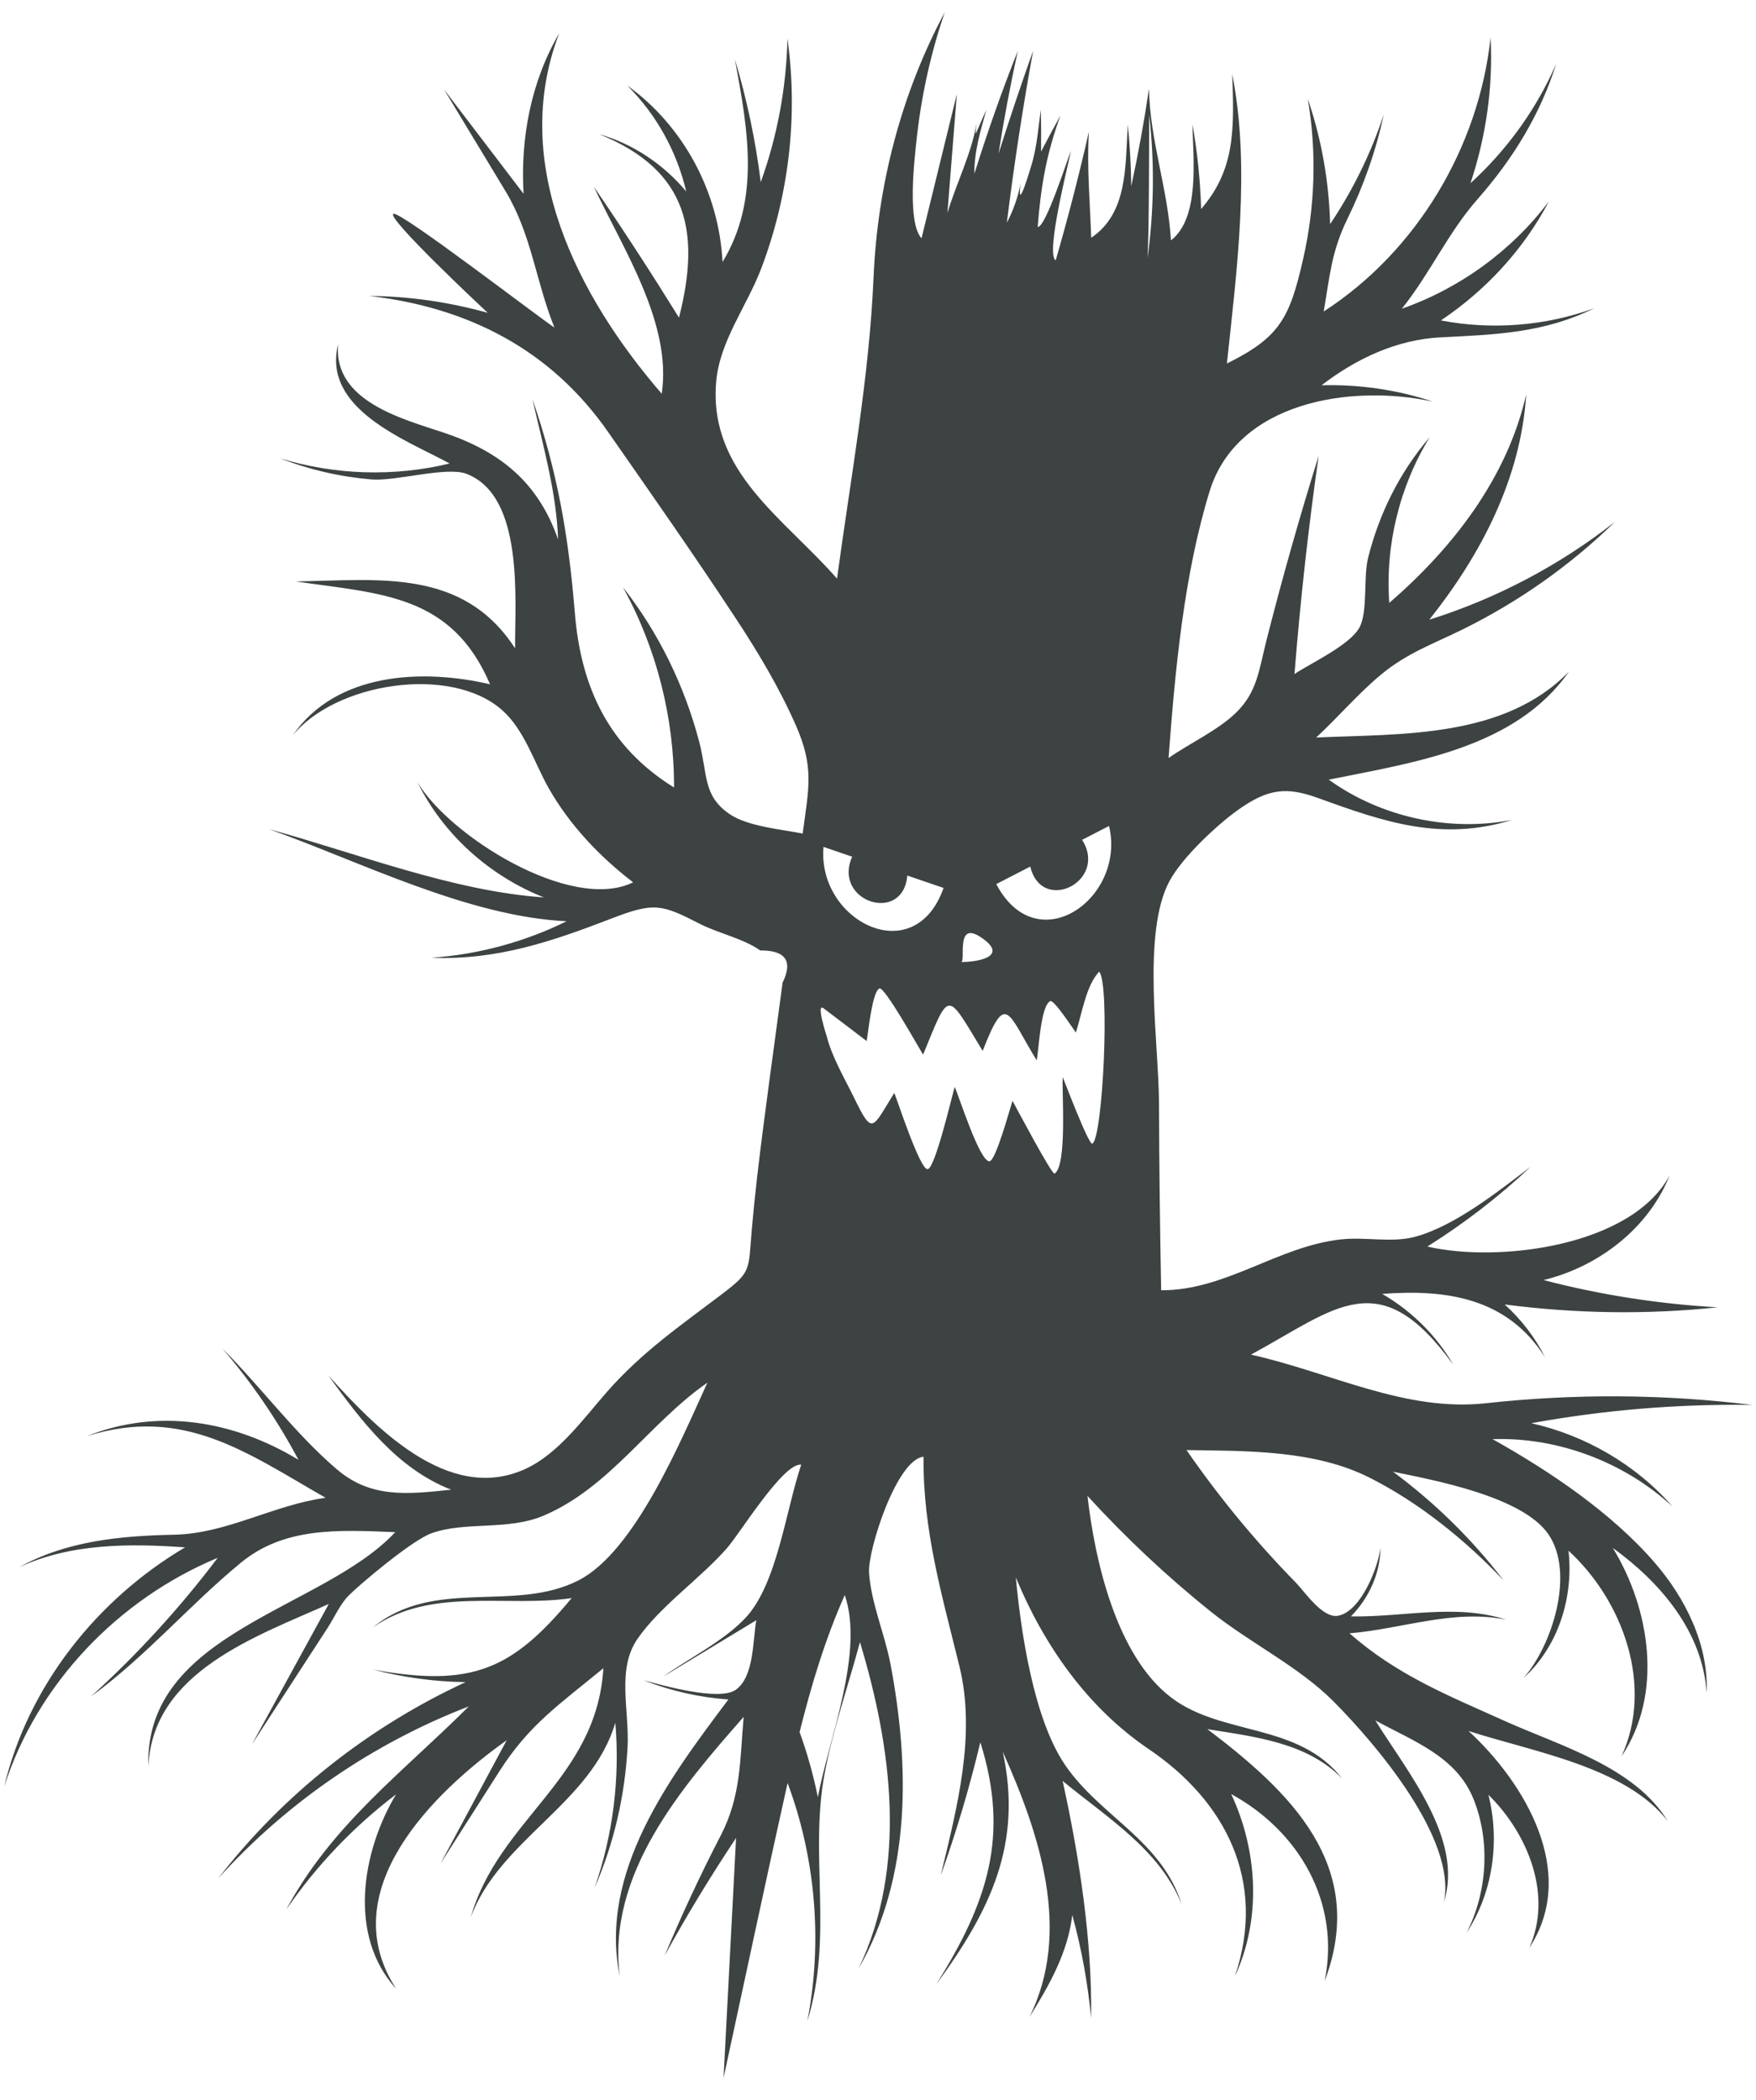 <?xml version="1.0" encoding="UTF-8"?>
<svg width="51px" height="61px" viewBox="0 0 51 61" version="1.1" xmlns="http://www.w3.org/2000/svg" xmlns:xlink="http://www.w3.org/1999/xlink">
    <title>54</title>
    <g id="页面-1" stroke="none" stroke-width="1" fill="none" fill-rule="evenodd">
        <g id="形状库素材-节日" transform="translate(-564, -637)" fill="#3D4242">
            <path d="M597.328,644.504 C597.377,643.727 597.373,640.819 597.375,640.33 C597.536,641.715 597.516,643.123 597.328,644.504 Z M592.935,662.679 C593.264,662.509 593.593,662.34 593.923,662.17 C594.252,663.561 596.19,662.599 595.428,661.394 C595.274,661.474 595.119,661.553 594.965,661.632 C595.379,661.419 595.793,661.205 596.21,660.991 C596.711,663.084 594.124,664.94 592.935,662.679 Z M595.725,670.219 C595.625,670.272 594.934,668.454 594.865,668.286 C594.836,668.738 594.999,670.831 594.63,671.089 C594.556,671.14 593.525,669.191 593.407,668.975 C593.335,669.18 592.919,670.74 592.732,670.731 C592.445,670.716 591.86,668.867 591.728,668.569 C591.647,668.835 591.153,670.965 590.939,670.959 C590.717,670.972 590.067,668.971 589.973,668.745 C589.329,669.776 589.351,670.007 588.808,668.891 C588.542,668.345 588.158,667.693 588.012,667.103 C588.008,667.089 587.686,666.11 587.92,666.287 C588.336,666.603 588.754,666.92 589.17,667.237 C589.211,667.044 589.327,665.802 589.541,665.711 C589.691,665.647 590.675,667.42 590.809,667.633 C591.591,665.732 591.478,665.775 592.54,667.524 C593.226,665.762 593.261,666.419 594.109,667.799 C594.172,667.49 594.219,666.239 594.498,666.079 C594.607,666.018 595.16,666.877 595.247,666.991 C595.426,666.434 595.544,665.618 595.924,665.223 C596.242,665.582 596.03,670.055 595.725,670.219 Z M587.753,689.199 C587.623,688.559 587.446,687.923 587.223,687.309 C587.561,685.954 587.965,684.607 588.535,683.329 C589.105,684.997 588.077,687.489 587.753,689.199 Z M587.918,661.599 C588.361,661.751 588.804,661.902 589.248,662.054 C589.081,661.997 588.916,661.94 588.75,661.883 C588.171,663.186 590.228,663.856 590.351,662.431 C590.702,662.551 591.053,662.671 591.404,662.791 C590.557,665.201 587.726,663.742 587.918,661.599 Z M592.483,664.22 C593.338,664.788 592.381,664.947 591.911,664.942 C592.066,664.945 591.732,663.723 592.483,664.22 Z M614.894,677.808 C612.328,677.49 609.725,677.476 607.157,677.758 C604.807,678.017 602.656,676.866 600.333,676.346 C602.813,674.999 604.064,673.672 606.208,676.642 C605.723,675.792 604.99,675.071 604.143,674.582 C606.057,674.438 607.787,674.718 608.871,676.422 C608.589,675.851 608.174,675.314 607.7,674.889 C609.75,675.156 611.829,675.189 613.886,674.972 C612.18,674.876 610.481,674.612 608.829,674.18 C610.423,673.794 611.88,672.68 612.495,671.134 C611.393,673.205 607.516,673.686 605.455,673.207 C606.526,672.534 607.534,671.758 608.453,670.891 C607.512,671.604 606.264,672.603 605.111,672.92 C604.418,673.11 603.671,672.917 602.929,673.001 C601.098,673.21 599.598,674.485 597.724,674.477 C597.69,672.673 597.666,670.869 597.661,669.065 C597.657,667.31 597.152,664.09 597.97,662.584 C598.337,661.907 599.318,660.984 599.94,660.536 C600.838,659.892 601.377,659.851 602.292,660.183 C604.199,660.876 605.866,661.449 607.917,660.815 C606.088,661.171 604.103,660.734 602.591,659.646 C605.048,659.149 608.015,658.733 609.566,656.509 C607.684,658.448 604.711,658.312 602.227,658.421 C602.862,657.834 603.447,657.143 604.111,656.593 C604.862,655.97 605.596,655.718 606.488,655.278 C608.111,654.476 609.609,653.422 610.903,652.157 C609.298,653.419 607.458,654.389 605.511,655 C607.011,653.116 608.171,650.896 608.326,648.457 C607.769,650.889 606.204,652.905 604.349,654.513 C604.228,652.839 604.646,651.131 605.522,649.701 C604.659,650.703 604.053,651.921 603.734,653.203 C603.593,653.771 603.731,654.764 603.485,655.223 C603.204,655.742 602.054,656.269 601.596,656.578 C601.764,654.459 601.997,652.346 602.298,650.242 C601.744,652.014 601.239,653.801 600.782,655.601 C600.561,656.471 600.516,657.093 599.904,657.695 C599.379,658.211 598.542,658.594 597.939,659.017 C598.126,656.495 598.384,653.688 599.133,651.264 C599.931,648.681 603.211,648.143 605.616,648.665 C604.581,648.32 603.474,648.162 602.383,648.19 C603.405,647.404 604.583,646.863 605.833,646.799 C607.42,646.718 608.824,646.681 610.302,645.954 C608.887,646.469 607.326,646.592 605.848,646.307 C607.154,645.433 608.254,644.242 608.985,642.849 C607.912,644.276 606.399,645.377 604.715,645.966 C605.547,644.925 606.052,643.761 606.924,642.772 C607.937,641.619 608.735,640.327 609.196,638.855 C608.625,640.168 607.765,641.359 606.707,642.322 C607.161,640.969 607.367,639.517 607.291,638.091 C606.948,641.278 605.146,644.301 602.444,646.048 C602.625,645.014 602.663,644.319 603.135,643.353 C603.606,642.392 603.964,641.375 604.188,640.329 C603.818,641.45 603.291,642.528 602.631,643.509 C602.598,642.278 602.383,641.041 601.983,639.874 C602.245,641.413 602.195,642.995 601.849,644.515 C601.458,646.24 601.169,646.798 599.633,647.559 C599.922,644.849 600.32,641.849 599.788,639.155 C599.843,640.73 599.884,641.914 598.884,643.072 C598.86,642.245 598.777,641.421 598.632,640.607 C598.647,641.557 598.867,643.319 598.008,643.983 C597.921,642.496 597.391,641.042 597.371,639.576 C597.23,640.525 597.058,641.47 596.856,642.408 C596.848,641.812 596.816,641.215 596.754,640.621 C596.682,641.848 596.751,643.195 595.692,643.906 C595.658,642.877 595.562,641.855 595.625,640.824 C595.341,642.079 595.019,643.326 594.661,644.562 C594.357,644.379 595.035,641.752 595.104,641.38 C594.978,641.691 594.366,643.613 594.138,643.592 C594.23,642.404 594.391,641.474 594.798,640.357 C594.607,640.703 594.418,641.051 594.236,641.403 C594.241,640.997 594.239,640.591 594.228,640.185 C594.16,640.69 594.118,641.225 593.981,641.714 C593.926,641.9 593.528,643.257 593.639,642.34 C593.561,642.736 593.429,643.112 593.242,643.468 C593.449,641.796 593.704,640.129 594.006,638.472 C593.653,639.463 593.318,640.462 593,641.465 C593.157,640.464 593.344,639.467 593.561,638.477 C593.096,639.65 592.676,640.841 592.3,642.045 C592.289,641.411 592.479,640.797 592.647,640.192 C592.278,640.991 592.32,641.038 592.363,640.589 C592.209,641.478 591.775,642.322 591.516,643.187 C591.607,642.035 591.699,640.883 591.79,639.732 C591.448,641.129 591.106,642.525 590.764,643.922 C590.344,643.461 590.557,641.654 590.614,641.115 C590.747,639.838 591.022,638.571 591.439,637.356 C590.174,639.724 589.485,642.382 589.371,645.06 C589.244,647.983 588.701,650.906 588.31,653.807 C586.774,652.05 584.596,650.725 584.797,648.122 C584.891,646.907 585.689,645.913 586.119,644.771 C586.915,642.657 587.183,640.362 586.87,638.123 C586.838,639.544 586.577,640.954 586.094,642.292 C585.946,641.083 585.692,639.883 585.341,638.717 C585.723,640.756 586.09,642.791 584.985,644.61 C584.882,642.597 583.865,640.67 582.22,639.485 C583.065,640.33 583.657,641.4 583.93,642.562 C583.282,641.781 582.383,641.175 581.403,640.898 C584.037,641.959 584.334,643.816 583.72,646.226 C582.924,644.941 582.101,643.673 581.249,642.426 C582.097,644.237 583.521,646.39 583.219,648.437 C580.768,645.602 578.79,641.748 580.241,637.967 C579.421,639.374 579.112,641.013 579.206,642.629 C578.437,641.62 577.668,640.611 576.898,639.601 C577.493,640.584 578.086,641.567 578.68,642.55 C579.441,643.809 579.552,645.143 580.102,646.514 C579.608,646.189 575.626,643.123 575.427,643.211 C575.2,643.311 578.03,645.961 578.166,646.087 C577.051,645.774 575.888,645.605 574.728,645.596 C577.618,645.932 580.008,647.171 581.663,649.55 C582.906,651.333 584.164,653.127 585.358,654.944 C586.016,655.943 586.631,656.971 587.114,658.067 C587.65,659.285 587.491,659.881 587.312,661.211 C586.7,661.09 585.707,661.005 585.182,660.641 C584.408,660.105 584.56,659.506 584.305,658.538 C583.878,656.916 583.129,655.375 582.092,654.056 C583.069,655.824 583.583,657.854 583.576,659.873 C581.681,658.698 580.873,656.973 580.695,654.801 C580.514,652.581 580.196,650.72 579.463,648.59 C579.767,649.93 580.161,651.291 580.209,652.67 C579.63,651.003 578.519,650.114 576.898,649.57 C575.711,649.172 573.675,648.661 573.82,647 C573.346,648.893 575.819,649.784 577.059,650.463 C575.447,650.853 573.722,650.8 572.137,650.312 C572.986,650.645 573.883,650.85 574.792,650.926 C575.485,650.984 576.968,650.544 577.54,650.76 C579.241,651.4 578.947,654.48 578.96,655.831 C577.444,653.503 575.025,653.848 572.592,653.889 C575.081,654.252 577.116,654.264 578.233,656.876 C576.268,656.416 573.753,656.528 572.496,658.369 C573.722,656.838 577.08,656.293 578.587,657.629 C579.233,658.202 579.521,659.161 579.935,659.892 C580.543,660.962 581.415,661.883 582.389,662.628 C580.585,663.51 577.039,661.273 576.125,659.718 C576.87,661.238 578.227,662.448 579.798,663.066 C577.158,662.886 574.365,661.784 571.814,661.083 C574.509,662.048 577.594,663.62 580.456,663.759 C579.235,664.361 577.887,664.726 576.528,664.819 C578.441,664.894 580.037,664.343 581.784,663.67 C583,663.202 583.219,663.265 584.326,663.834 C584.858,664.107 585.595,664.261 586.078,664.606 C586.818,664.602 587.035,664.914 586.729,665.542 C586.669,665.985 586.61,666.429 586.55,666.873 C586.423,667.816 586.293,668.759 586.172,669.703 C586.043,670.702 585.922,671.703 585.835,672.707 C585.73,673.91 585.837,673.929 584.961,674.594 C583.751,675.513 582.656,676.262 581.638,677.417 C580.948,678.2 580.214,679.243 579.224,679.682 C577.004,680.667 574.882,678.44 573.538,676.954 C574.493,678.271 575.533,679.659 577.104,680.269 C575.807,680.408 574.766,680.515 573.784,679.678 C572.57,678.643 571.589,677.297 570.46,676.17 C571.312,677.16 572.056,678.248 572.668,679.401 C570.797,678.268 568.597,677.886 566.52,678.715 C569.331,677.832 571.155,679.188 573.456,680.504 C571.917,680.719 570.585,681.547 569.058,681.577 C567.522,681.608 565.932,681.754 564.564,682.518 C566.06,681.825 567.764,681.83 569.375,681.944 C566.809,683.463 564.815,685.978 564.121,688.897 C565.079,685.905 567.435,683.45 570.323,682.248 C569.226,683.701 567.992,685.051 566.643,686.275 C568.24,685.112 569.49,683.629 570.996,682.39 C572.264,681.346 573.84,681.436 575.479,681.503 C573.373,683.763 568.184,684.392 568.309,688.314 C568.428,685.555 571.453,684.529 573.549,683.588 C572.803,684.949 572.058,686.31 571.314,687.671 C572.049,686.54 572.783,685.409 573.518,684.278 C573.71,683.984 573.878,683.592 574.126,683.344 C574.45,683.017 575.964,681.739 576.528,681.536 C577.524,681.178 578.747,681.468 579.798,681.019 C581.725,680.195 582.863,678.326 584.545,677.161 C583.782,678.82 582.45,682.06 580.802,682.903 C578.94,683.854 576.615,682.805 574.83,684.27 C576.521,683.083 578.696,683.698 580.603,683.418 C578.886,685.484 577.721,686.022 574.839,685.495 C575.714,685.724 576.617,685.846 577.522,685.859 C574.721,687.154 572.224,689.118 570.337,691.561 C572.326,689.354 574.846,687.63 577.616,686.563 C575.689,688.489 573.641,689.996 572.315,692.463 C573.189,691.188 574.272,690.053 575.503,689.118 C574.515,690.765 574.091,693.214 575.506,694.767 C573.654,691.922 576.583,689.063 578.716,687.547 C578.075,688.741 577.435,689.935 576.794,691.128 C577.366,690.233 577.938,689.337 578.508,688.442 C579.371,687.089 580.252,686.503 581.524,685.455 C581.328,688.685 578.484,689.834 577.668,692.7 C578.506,690.427 581.175,689.395 581.871,687.038 C582.009,688.655 581.802,690.306 581.267,691.838 C581.83,690.551 582.148,689.161 582.226,687.759 C582.286,686.687 581.9,685.492 582.515,684.601 C583.174,683.648 584.341,682.851 585.117,681.963 C585.497,681.53 586.756,679.471 587.27,679.543 C586.818,680.883 586.573,683.001 585.656,683.988 C585.03,684.661 584.017,685.16 583.264,685.697 C584.165,685.151 585.065,684.606 585.966,684.06 C585.859,684.632 585.911,685.698 585.367,686.083 C584.885,686.421 583.206,685.945 582.694,685.803 C583.48,686.115 584.314,686.303 585.155,686.363 C583.453,688.63 581.383,691.372 582,694.405 C581.625,691.433 583.784,688.935 585.598,686.868 C585.488,688.129 585.524,689.164 584.938,690.302 C584.346,691.446 583.8,692.614 583.304,693.802 C583.946,692.635 584.639,691.494 585.378,690.385 C585.258,692.709 585.135,695.033 585.014,697.356 C585.633,694.5 586.237,691.64 586.874,688.788 C587.692,690.981 587.894,693.41 587.447,695.708 C588.211,693.237 587.5,690.896 587.95,688.512 C588.191,687.23 588.638,685.957 588.976,684.696 C589.899,687.753 590.364,691.203 588.931,694.189 C590.472,691.516 590.42,688.278 589.863,685.337 C589.702,684.483 589.289,683.53 589.24,682.669 C589.204,682.017 590.045,679.383 590.823,679.313 C590.8,681.453 591.366,683.36 591.864,685.395 C592.354,687.394 591.797,689.495 591.321,691.478 C591.775,690.21 592.159,688.916 592.472,687.606 C593.333,690.341 592.673,692.264 591.194,694.634 C592.759,692.497 593.706,690.559 593.123,687.88 C594.187,690.249 595.142,693.094 593.896,695.591 C594.467,694.68 595.019,693.706 595.142,692.622 C595.412,693.601 595.594,694.604 595.689,695.614 C595.723,693.369 595.345,690.92 594.862,688.728 C596.128,689.778 597.686,690.717 598.321,692.318 C597.737,690.443 595.938,689.756 594.921,688.246 C594.024,686.913 593.655,684.442 593.503,682.819 C594.319,684.789 595.585,686.601 597.366,687.806 C599.58,689.304 600.803,691.631 599.866,694.402 C600.64,692.739 600.528,690.752 599.758,689.11 C601.728,690.186 602.936,692.257 602.473,694.538 C603.745,691.191 601.447,689.026 599.066,687.224 C600.432,687.446 601.952,687.607 602.976,688.654 C601.695,687.024 599.497,687.428 598.022,686.312 C596.419,685.099 595.795,682.31 595.584,680.45 C596.691,681.661 597.892,682.79 599.173,683.816 C600.3,684.718 601.722,685.408 602.723,686.412 C603.98,687.675 606.298,690.41 605.94,692.232 C606.508,690.409 604.86,688.452 603.944,686.971 C605.064,687.581 606.298,688.021 606.794,689.251 C607.291,690.477 607.197,691.969 606.593,693.14 C607.36,691.976 607.568,690.474 607.228,689.131 C608.37,690.251 609.104,692.039 608.415,693.578 C609.851,691.387 608.279,688.778 606.651,687.277 C608.5,687.88 611.219,688.315 612.439,689.899 C611.473,688.317 609.323,687.716 607.698,686.985 C606.021,686.23 604.581,685.656 603.193,684.441 C604.706,684.318 606.217,683.73 607.745,684.045 C606.276,683.571 604.735,683.978 603.235,683.949 C603.756,683.422 604.089,682.696 604.094,681.949 C604.031,682.508 603.534,683.804 602.862,683.931 C602.412,684.016 601.891,683.229 601.641,682.974 C600.474,681.782 599.408,680.491 598.46,679.118 C600.237,679.145 602.187,679.115 603.785,679.924 C605.231,680.654 606.557,681.733 607.668,682.902 C606.754,681.707 605.667,680.643 604.458,679.747 C605.636,679.99 608.216,680.463 608.97,681.563 C609.757,682.71 609.061,684.827 608.245,685.742 C609.263,684.825 609.705,683.384 609.555,682.042 C611.14,683.496 612.035,685.97 611.093,688.015 C612.314,686.206 611.925,683.732 610.841,681.961 C612.22,682.956 613.452,684.397 613.566,686.168 C613.627,684.774 612.949,683.418 612.057,682.387 C610.805,680.94 609.017,679.734 607.349,678.801 C609.251,678.737 611.178,679.469 612.574,680.757 C611.512,679.541 610.047,678.693 608.475,678.338 C610.59,677.953 612.744,677.774 614.894,677.808 L614.894,677.808 Z" id="54"></path>
        </g>
    </g>
</svg>